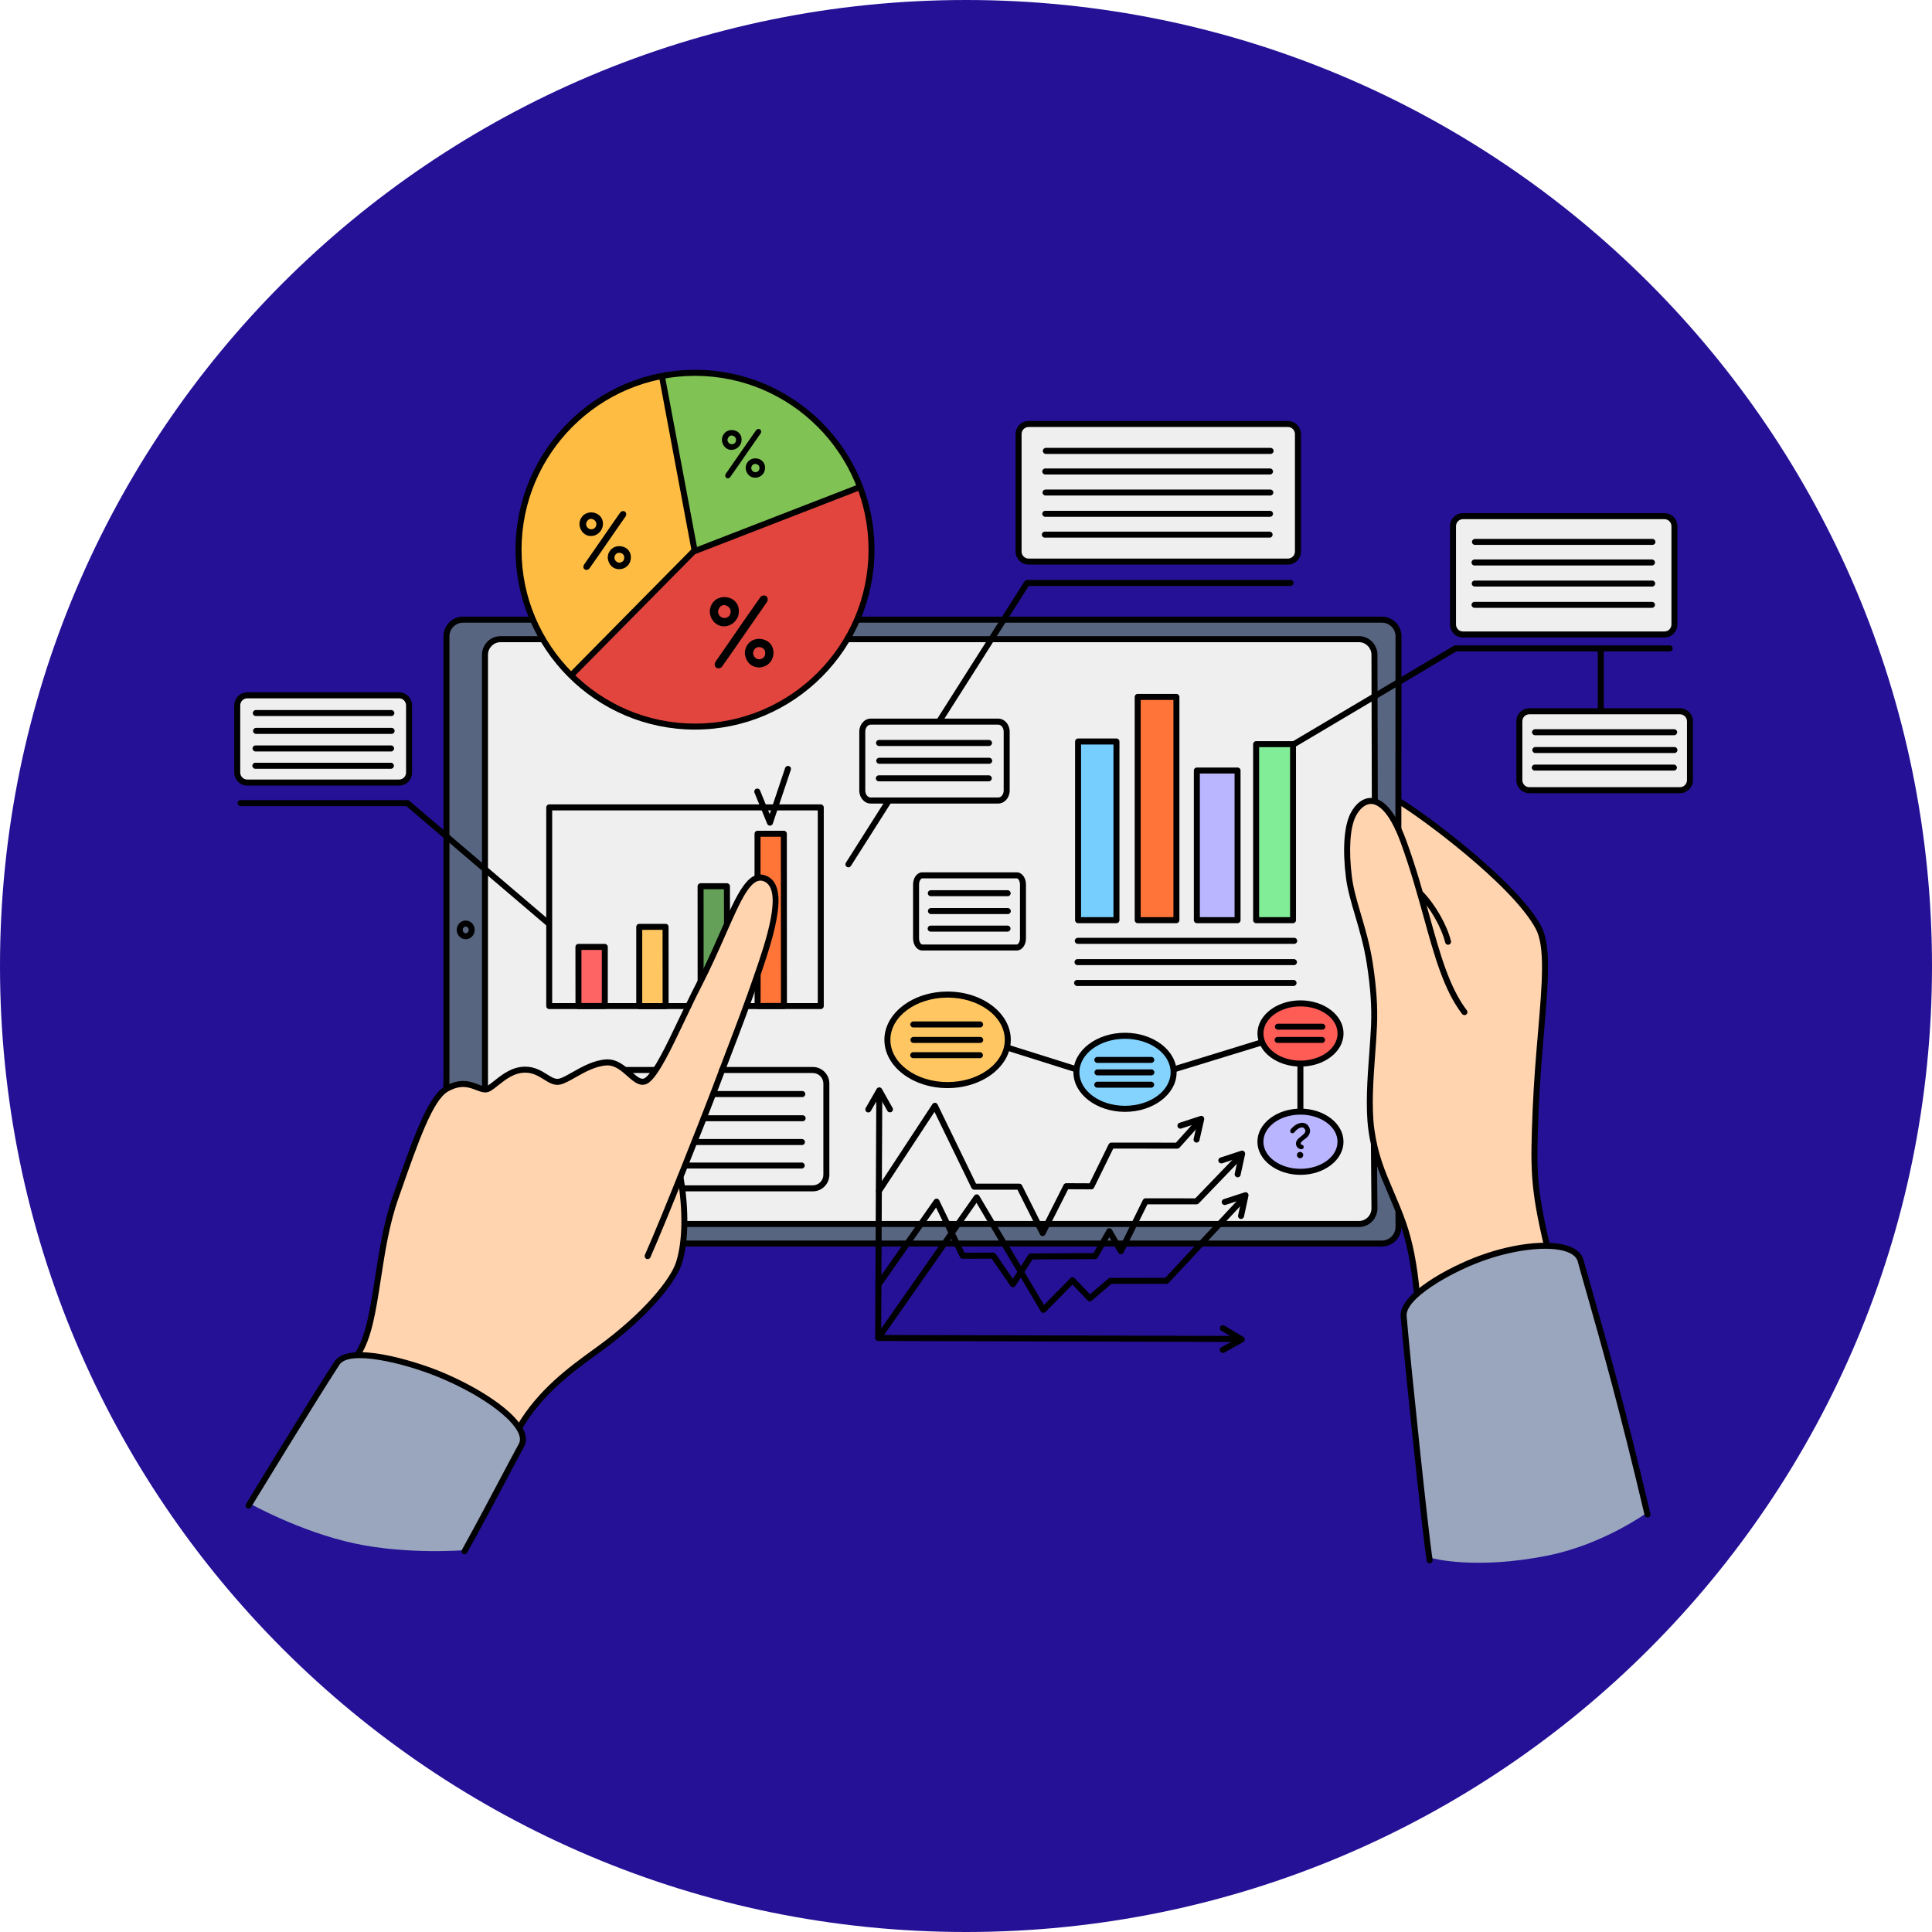 <svg xmlns="http://www.w3.org/2000/svg" xmlns:xlink="http://www.w3.org/1999/xlink" width="200" zoomAndPan="magnify" viewBox="0 0 150 150" height="200" preserveAspectRatio="xMidYMid meet" version="1.0"><defs><clipPath id="242592a86b"><path d="M 75 0 C 33.578 0 0 33.578 0 75 C 0 116.422 33.578 150 75 150 C 116.422 150 150 116.422 150 75 C 150 33.578 116.422 0 75 0 Z M 75 0 " clip-rule="nonzero"/></clipPath><clipPath id="54b25ec788"><path d="M 108 96 L 128 96 L 128 121.953 L 108 121.953 Z M 108 96 " clip-rule="nonzero"/></clipPath><clipPath id="44cb0dba2a"><path d="M 51 28.203 L 67 28.203 L 67 43 L 51 43 Z M 51 28.203 " clip-rule="nonzero"/></clipPath><clipPath id="71d2ac8df5"><path d="M 108.562 96.316 L 128.27 96.316 L 128.27 121.375 L 108.562 121.375 Z M 108.562 96.316 " clip-rule="nonzero"/></clipPath><clipPath id="64f4dcc55c"><path d="M 40 28.203 L 68 28.203 L 68 57 L 40 57 Z M 40 28.203 " clip-rule="nonzero"/></clipPath><clipPath id="145ae56786"><path d="M 117 55 L 131.438 55 L 131.438 62 L 117 62 Z M 117 55 " clip-rule="nonzero"/></clipPath><clipPath id="3494540d19"><path d="M 117 54 L 131.438 54 L 131.438 62 L 117 62 Z M 117 54 " clip-rule="nonzero"/></clipPath><clipPath id="5078227545"><path d="M 18.188 53 L 32 53 L 32 61 L 18.188 61 Z M 18.188 53 " clip-rule="nonzero"/></clipPath><clipPath id="9d8552a429"><path d="M 18.188 62 L 43 62 L 43 72 L 18.188 72 Z M 18.188 62 " clip-rule="nonzero"/></clipPath></defs><g clip-path="url(#242592a86b)"><rect x="-15" width="180" fill="#241196" y="-15" height="180" fill-opacity="1"/></g><path fill="#586580" d="M 35.059 48.383 C 35.367 48.133 35.906 48.176 35.906 48.176 L 107.41 48.113 C 107.41 48.113 107.887 48.168 108.195 48.449 C 108.5 48.73 108.633 49.246 108.633 49.246 L 108.59 95.25 C 108.59 95.25 108.488 95.848 108.242 96.18 C 107.996 96.516 107.602 96.586 107.602 96.586 L 34.668 96.586 L 34.668 49.16 C 34.668 49.16 34.75 48.629 35.059 48.383 " fill-opacity="1" fill-rule="evenodd"/><path fill="#efefef" d="M 37.957 49.992 C 38.211 49.711 38.715 49.605 38.715 49.605 L 105.773 49.605 C 105.773 49.605 106.168 49.664 106.402 49.945 C 106.641 50.227 106.723 50.734 106.723 50.734 L 106.723 94.004 C 106.723 94.004 106.582 94.461 106.281 94.734 C 105.984 95.008 105.531 95.098 105.531 95.098 L 37.699 95.098 L 37.699 50.727 C 37.699 50.727 37.707 50.273 37.957 49.992 " fill-opacity="1" fill-rule="evenodd"/><path fill="#ffd4af" d="M 33.504 85.898 C 33.504 85.898 34.219 84.742 34.914 84.41 C 35.781 84 36.746 84.422 37.645 84.613 C 38.156 84.719 39.715 82.887 40.941 82.984 C 41.547 83.031 42.555 84 43.227 83.965 C 44.246 83.91 45.598 82.66 47.031 82.457 C 48.645 82.23 49.188 84.453 50.121 83.91 C 51.016 83.391 52.789 79.523 54.328 76.379 C 55.613 73.75 56.879 70.527 57.895 68.996 C 58.594 67.941 59.191 68.066 59.504 68.227 C 60.977 68.977 60.062 72.047 58.625 76.383 C 57.398 80.086 55.734 84.176 54.504 87.238 C 53.551 89.605 52.859 91.449 52.859 91.449 C 52.859 91.449 53.617 96.242 52.688 98.191 C 51.828 99.992 50.426 101.43 49.055 102.688 C 47.195 104.395 45.266 105.746 43.617 106.984 C 41.645 108.473 40.285 110.832 40.285 110.832 C 40.285 110.832 38.703 108.668 34.859 107.008 C 31.715 105.648 27.82 105.172 27.82 105.172 C 27.82 105.172 28.527 103.711 28.906 101.852 C 29.328 99.785 29.453 97.188 30.199 94.652 C 31.621 89.832 33.504 85.898 33.504 85.898 " fill-opacity="1" fill-rule="evenodd"/><path fill="#ffd4af" d="M 105.062 63.262 C 105.449 62.477 106.328 61.949 107.051 62.301 C 107.641 62.586 108.547 64.105 108.547 64.105 L 108.629 62.27 C 108.629 62.27 112.281 64.633 115.305 67.223 C 117.668 69.25 119.527 71.426 119.758 72.68 C 120.016 74.062 119.875 75.855 119.832 77.406 C 119.723 81.133 119.211 84.883 119.102 88.418 C 118.965 92.91 120.082 96.652 120.082 96.652 C 120.082 96.652 117.098 96.953 114.59 97.875 C 112.082 98.797 110.047 100.336 110.047 100.336 C 110.047 100.336 109.543 97.004 108.93 95.031 C 108.34 93.121 107.66 92.625 106.762 89.285 C 106.559 88.527 106.406 87.039 106.395 85.816 C 106.375 82.641 106.965 79.238 106.605 76.234 C 106.199 72.805 105.18 70.59 104.777 68.438 C 104.449 66.684 104.527 64.348 105.062 63.262 " fill-opacity="1" fill-rule="evenodd"/><path fill="#9aa6be" d="M 26.07 105.82 C 26.07 105.82 26.648 105.148 27.773 105.156 C 29.512 105.172 32.32 105.977 34.523 106.914 C 36.527 107.762 38.785 109.102 39.852 110.238 C 40.715 111.156 40.582 111.984 40.582 111.984 L 36.156 120.348 C 36.156 120.348 31.691 120.73 27.508 119.828 C 23.32 118.926 19.41 116.742 19.41 116.742 L 26.07 105.82 " fill-opacity="1" fill-rule="evenodd"/><g clip-path="url(#54b25ec788)"><path fill="#9aa6be" d="M 108.977 102.059 C 108.977 102.059 109.059 101.441 109.957 100.648 C 111.137 99.605 113.383 98.27 115.328 97.648 C 117.426 96.98 119.711 96.598 121.168 96.828 C 122.09 96.977 122.68 97.703 122.68 97.703 C 122.68 97.703 124.359 103.5 125.641 108.445 C 126.926 113.387 127.82 117.48 127.82 117.48 C 127.82 117.48 124.465 119.902 120.219 120.762 C 114.488 121.926 111.074 120.953 111.074 120.953 C 111.074 120.953 110.465 116.43 109.941 111.707 C 109.418 106.984 108.977 102.059 108.977 102.059 " fill-opacity="1" fill-rule="evenodd"/></g><g clip-path="url(#44cb0dba2a)"><path fill="#80c254" d="M 51.379 29.152 C 51.379 29.152 56.129 28.23 60.41 30.566 C 65.059 33.102 66.785 37.801 66.785 37.801 L 53.941 42.688 L 51.379 29.152 " fill-opacity="1" fill-rule="evenodd"/></g><path fill="#febc42" d="M 40.695 39.414 C 41.414 37.047 43.02 33.98 45.02 32.277 C 47.945 29.793 51.379 29.168 51.379 29.168 L 53.938 42.703 L 44.328 52.473 C 44.328 52.473 42.379 50.719 41.199 47.59 C 40.32 45.266 39.945 41.898 40.695 39.414 " fill-opacity="1" fill-rule="evenodd"/><path fill="#e2453e" d="M 53.836 42.785 L 66.746 37.785 C 66.746 37.785 68.066 41.379 67.414 45.121 C 66.793 48.668 64.277 52.32 61.547 54.094 C 58.828 55.859 54.613 56.922 51.078 56.094 C 47.316 55.211 44.309 52.375 44.309 52.375 L 53.836 42.785 " fill-opacity="1" fill-rule="evenodd"/><path fill="#ff6464" d="M 44.902 73.527 L 46.926 73.527 L 46.926 78.051 L 44.902 78.051 L 44.902 73.527 " fill-opacity="1" fill-rule="evenodd"/><path fill="#64a058" d="M 54.391 68.82 L 56.441 68.82 L 56.488 71.664 L 55.664 73.52 L 54.441 76.016 L 54.391 68.82 " fill-opacity="1" fill-rule="evenodd"/><path fill="#ff7538" d="M 58.836 64.734 L 60.82 64.734 L 60.82 78.078 L 58.836 78.078 L 58.836 75.582 C 58.836 75.582 60.059 71.938 60.176 70.074 C 60.309 67.867 58.836 68.109 58.836 68.109 L 58.836 64.734 " fill-opacity="1" fill-rule="evenodd"/><path fill="#000000" d="M 110 100.602 C 109.883 100.602 109.781 100.508 109.77 100.391 C 109.57 98.262 109.223 96.469 108.727 95.066 C 108.402 94.152 108.07 93.375 107.75 92.629 C 107.086 91.074 106.512 89.734 106.238 87.703 C 106.004 85.93 106.164 83.73 106.309 81.793 C 106.363 81.016 106.418 80.281 106.449 79.598 C 106.508 78.168 106.402 76.641 106.113 74.797 C 105.902 73.434 105.539 72.203 105.219 71.113 C 104.914 70.086 104.625 69.109 104.504 68.172 C 104.223 65.98 104.348 64.156 104.844 63.168 C 105.254 62.359 105.863 61.918 106.512 61.953 C 107.191 61.992 108.207 62.598 109.176 65.238 C 109.934 67.309 110.492 69.316 110.98 71.086 C 111.809 74.078 112.527 76.66 113.883 78.441 C 113.961 78.543 113.941 78.688 113.84 78.766 C 113.738 78.844 113.594 78.824 113.516 78.723 C 112.102 76.875 111.375 74.25 110.535 71.211 C 110.047 69.449 109.492 67.453 108.742 65.398 C 107.812 62.867 106.93 62.445 106.484 62.418 C 106.043 62.395 105.574 62.754 105.258 63.379 C 104.809 64.273 104.699 66.043 104.965 68.113 C 105.082 69.016 105.363 69.969 105.66 70.98 C 105.988 72.082 106.355 73.332 106.574 74.727 C 106.863 76.602 106.973 78.156 106.91 79.617 C 106.883 80.305 106.828 81.047 106.77 81.828 C 106.629 83.746 106.469 85.914 106.699 87.641 C 106.965 89.605 107.523 90.922 108.176 92.441 C 108.5 93.199 108.836 93.98 109.164 94.91 C 109.672 96.352 110.031 98.18 110.23 100.344 C 110.242 100.473 110.148 100.586 110.02 100.598 C 110.016 100.602 110.008 100.602 110 100.602 " fill-opacity="1" fill-rule="nonzero"/><path fill="#000000" d="M 112.426 73.352 C 112.324 73.352 112.23 73.277 112.203 73.172 C 111.91 71.988 111.035 70.465 110.125 69.551 C 110.035 69.461 110.035 69.312 110.125 69.219 C 110.215 69.129 110.363 69.129 110.453 69.219 C 111.414 70.188 112.34 71.801 112.652 73.059 C 112.684 73.184 112.609 73.312 112.484 73.344 C 112.465 73.348 112.445 73.352 112.426 73.352 " fill-opacity="1" fill-rule="nonzero"/><path fill="#000000" d="M 120.094 96.891 C 119.988 96.891 119.895 96.82 119.867 96.711 C 118.805 92.168 118.809 90.77 118.996 86.137 C 119.09 83.922 119.262 81.871 119.418 80.062 C 119.73 76.387 119.977 73.48 119.234 72.109 C 117.375 68.656 110.117 63.34 108.547 62.434 C 108.434 62.371 108.395 62.227 108.461 62.117 C 108.523 62.004 108.664 61.965 108.777 62.031 C 110.371 62.949 117.738 68.355 119.645 71.887 C 120.449 73.383 120.211 76.199 119.879 80.102 C 119.727 81.906 119.551 83.953 119.461 86.152 C 119.273 90.738 119.27 92.121 120.32 96.605 C 120.352 96.73 120.273 96.855 120.148 96.887 C 120.129 96.891 120.113 96.891 120.094 96.891 " fill-opacity="1" fill-rule="nonzero"/><g clip-path="url(#71d2ac8df5)"><path fill="#000000" d="M 111 121.375 C 110.887 121.375 110.789 121.297 110.77 121.18 C 110.438 119.168 108.992 105.285 108.75 102.207 C 108.609 100.457 112.434 98.383 114.883 97.488 C 117.781 96.426 120.762 96.18 122.125 96.891 C 122.562 97.117 122.836 97.43 122.945 97.824 C 123.172 98.645 123.426 99.547 123.715 100.562 C 124.746 104.184 126.16 109.141 128.137 117.531 C 128.168 117.656 128.09 117.781 127.965 117.812 C 127.84 117.84 127.715 117.766 127.688 117.641 C 125.711 109.262 124.297 104.309 123.27 100.691 C 122.977 99.672 122.723 98.773 122.496 97.945 C 122.426 97.684 122.23 97.469 121.914 97.305 C 120.672 96.66 117.781 96.922 115.039 97.926 C 112.527 98.848 109.105 100.832 109.211 102.168 C 109.449 105.156 110.91 119.168 111.23 121.105 C 111.25 121.23 111.164 121.352 111.039 121.371 C 111.023 121.375 111.012 121.375 111 121.375 " fill-opacity="1" fill-rule="nonzero"/></g><path fill="#000000" d="M 27.762 105.395 C 27.719 105.395 27.676 105.379 27.637 105.355 C 27.527 105.281 27.5 105.137 27.57 105.027 C 28.418 103.758 28.758 101.543 29.117 99.203 C 29.422 97.211 29.77 94.949 30.48 92.922 L 30.605 92.559 C 32.129 88.219 33.227 85.082 34.57 84.328 C 35.762 83.664 36.562 83.973 37.145 84.199 C 37.492 84.336 37.684 84.402 37.84 84.305 C 38.008 84.203 38.195 84.055 38.395 83.898 C 39.004 83.414 39.762 82.816 40.781 82.816 C 41.516 82.816 42.043 83.145 42.469 83.41 C 42.824 83.633 43.102 83.809 43.387 83.75 C 43.652 83.695 44.02 83.484 44.449 83.242 C 45.191 82.82 46.113 82.301 47.086 82.25 C 47.902 82.211 48.52 82.758 49.016 83.199 C 49.586 83.703 49.844 83.887 50.129 83.656 C 50.805 83.105 51.734 81.16 52.715 79.098 C 53.141 78.203 53.582 77.277 54.035 76.395 C 54.781 74.938 55.387 73.562 55.922 72.348 C 57.223 69.395 58.082 67.441 59.469 67.988 C 61.281 68.707 60.234 72.258 59.004 75.828 C 58.273 77.957 57.551 79.848 56.785 81.848 C 56.422 82.793 56.047 83.777 55.645 84.852 C 54.969 86.66 51.734 94.836 50.496 97.617 C 50.445 97.738 50.305 97.789 50.188 97.738 C 50.07 97.684 50.02 97.547 50.07 97.43 C 51.309 94.652 54.535 86.492 55.211 84.688 C 55.613 83.613 55.988 82.625 56.352 81.68 C 57.117 79.684 57.836 77.797 58.566 75.676 C 59.422 73.195 60.852 69.039 59.301 68.422 C 58.328 68.039 57.539 69.828 56.348 72.535 C 55.809 73.758 55.199 75.141 54.445 76.609 C 53.996 77.484 53.559 78.406 53.133 79.301 C 52.086 81.5 51.18 83.402 50.422 84.02 C 49.805 84.52 49.223 84.004 48.711 83.551 C 48.254 83.145 47.734 82.688 47.109 82.719 C 46.246 82.762 45.375 83.254 44.68 83.648 C 44.215 83.91 43.816 84.137 43.48 84.207 C 43.016 84.301 42.633 84.062 42.227 83.809 C 41.809 83.551 41.383 83.281 40.781 83.281 C 39.922 83.281 39.262 83.805 38.68 84.266 C 38.473 84.434 38.27 84.59 38.082 84.703 C 37.719 84.922 37.359 84.781 36.98 84.637 C 36.426 84.422 35.797 84.176 34.797 84.734 C 33.605 85.402 32.477 88.629 31.047 92.715 L 30.918 93.078 C 30.223 95.066 29.895 97.203 29.574 99.273 C 29.191 101.773 28.863 103.93 27.957 105.289 C 27.91 105.355 27.84 105.395 27.762 105.395 " fill-opacity="1" fill-rule="nonzero"/><path fill="#000000" d="M 40.324 111.07 C 40.285 111.07 40.242 111.059 40.207 111.035 C 40.094 110.973 40.059 110.828 40.121 110.719 C 41.754 107.902 44.234 106.105 46.047 104.793 L 46.414 104.527 C 49.992 101.918 52.074 99.309 52.492 97.984 C 53 96.383 53.039 93.996 52.602 91.438 C 52.582 91.312 52.668 91.191 52.793 91.168 C 52.922 91.148 53.039 91.23 53.062 91.359 C 53.508 93.988 53.461 96.453 52.934 98.125 C 52.496 99.52 50.352 102.234 46.684 104.906 L 46.316 105.172 C 44.539 106.461 42.105 108.223 40.523 110.953 C 40.48 111.027 40.402 111.07 40.324 111.07 " fill-opacity="1" fill-rule="nonzero"/><path fill="#000000" d="M 36.062 120.676 C 36.027 120.676 35.988 120.664 35.949 120.645 C 35.84 120.582 35.801 120.441 35.863 120.328 C 37.059 118.168 38.098 116.199 38.934 114.617 C 39.461 113.625 39.914 112.77 40.281 112.098 C 40.391 111.895 40.398 111.664 40.301 111.387 C 39.84 110.086 37.18 108.195 33.969 106.891 C 31.348 105.824 27.113 104.793 26.352 105.961 C 24.371 109.008 19.543 116.934 19.492 117.016 C 19.426 117.125 19.281 117.16 19.176 117.094 C 19.066 117.023 19.031 116.883 19.098 116.773 C 19.145 116.691 23.977 108.758 25.965 105.707 C 27.051 104.035 32.234 105.684 34.141 106.461 C 36.902 107.582 40.145 109.555 40.738 111.23 C 40.879 111.637 40.863 112.004 40.688 112.32 C 40.32 112.992 39.867 113.848 39.348 114.836 C 38.508 116.422 37.465 118.391 36.266 120.555 C 36.223 120.633 36.145 120.676 36.062 120.676 " fill-opacity="1" fill-rule="nonzero"/><path fill="#000000" d="M 107.289 96.781 L 53.117 96.781 C 52.988 96.781 52.883 96.676 52.883 96.547 C 52.883 96.418 52.98 96.316 53.109 96.316 L 107.289 96.316 C 107.871 96.316 108.348 95.84 108.348 95.254 L 108.344 94.07 C 108.344 93.941 108.449 93.836 108.578 93.836 C 108.707 93.836 108.809 93.941 108.809 94.07 L 108.812 95.254 C 108.812 96.094 108.129 96.781 107.289 96.781 " fill-opacity="1" fill-rule="nonzero"/><path fill="#000000" d="M 34.66 84.66 C 34.531 84.66 34.426 84.555 34.426 84.426 L 34.434 82.195 L 34.434 49.406 C 34.434 48.562 35.113 47.875 35.953 47.875 L 41.281 47.875 C 41.41 47.875 41.512 47.98 41.512 48.109 C 41.512 48.238 41.41 48.344 41.281 48.344 L 35.953 48.344 C 35.371 48.344 34.895 48.82 34.895 49.406 L 34.895 82.195 L 34.891 84.426 C 34.891 84.555 34.789 84.66 34.66 84.66 " fill-opacity="1" fill-rule="nonzero"/><path fill="#000000" d="M 108.566 64.57 C 108.438 64.57 108.336 64.465 108.336 64.336 L 108.348 49.406 C 108.348 48.82 107.871 48.344 107.289 48.344 L 66.625 48.344 C 66.5 48.344 66.395 48.238 66.395 48.109 C 66.395 47.98 66.5 47.875 66.625 47.875 L 107.289 47.875 C 108.129 47.875 108.812 48.562 108.812 49.406 L 108.801 64.336 C 108.801 64.465 108.695 64.57 108.566 64.57 " fill-opacity="1" fill-rule="nonzero"/><path fill="#000000" d="M 105.508 95.266 L 53.246 95.266 C 53.117 95.266 53.012 95.16 53.012 95.031 C 53.012 94.902 53.109 94.797 53.238 94.797 L 105.508 94.797 C 106.043 94.797 106.48 94.359 106.48 93.816 L 106.438 88.93 C 106.438 88.801 106.543 88.695 106.672 88.695 C 106.801 88.695 106.902 88.797 106.902 88.926 L 106.945 93.812 C 106.945 94.617 106.301 95.266 105.508 95.266 " fill-opacity="1" fill-rule="nonzero"/><path fill="#000000" d="M 37.652 84.539 C 37.527 84.539 37.422 84.434 37.422 84.305 L 37.422 50.84 C 37.422 50.043 38.066 49.391 38.859 49.391 L 42.109 49.391 C 42.238 49.391 42.344 49.496 42.344 49.625 C 42.344 49.754 42.242 49.859 42.113 49.859 L 38.859 49.859 C 38.324 49.859 37.887 50.301 37.887 50.84 L 37.887 84.305 C 37.887 84.434 37.781 84.539 37.652 84.539 " fill-opacity="1" fill-rule="nonzero"/><path fill="#000000" d="M 106.738 62.355 C 106.609 62.355 106.508 62.25 106.508 62.121 L 106.48 50.84 C 106.48 50.301 106.043 49.859 105.508 49.859 L 65.836 49.859 C 65.707 49.859 65.605 49.754 65.605 49.625 C 65.605 49.496 65.707 49.391 65.836 49.391 L 105.508 49.391 C 106.301 49.391 106.945 50.043 106.945 50.84 L 106.973 62.121 C 106.973 62.25 106.867 62.355 106.738 62.355 " fill-opacity="1" fill-rule="nonzero"/><path fill="#000000" d="M 36.156 71.938 C 36.027 71.938 35.926 72.055 35.926 72.195 C 35.926 72.34 36.027 72.457 36.156 72.457 C 36.285 72.457 36.391 72.34 36.391 72.195 C 36.391 72.055 36.285 71.938 36.156 71.938 Z M 36.156 72.922 C 35.773 72.922 35.461 72.598 35.461 72.195 C 35.461 71.797 35.773 71.469 36.156 71.469 C 36.543 71.469 36.855 71.797 36.855 72.195 C 36.855 72.598 36.543 72.922 36.156 72.922 " fill-opacity="1" fill-rule="nonzero"/><g clip-path="url(#64f4dcc55c)"><path fill="#000000" d="M 53.961 29.18 C 46.535 29.18 40.492 35.234 40.492 42.68 C 40.492 50.121 46.535 56.18 53.961 56.18 C 61.391 56.18 67.434 50.121 67.434 42.68 C 67.434 35.234 61.391 29.18 53.961 29.18 Z M 53.961 56.645 C 46.281 56.645 40.027 50.379 40.027 42.68 C 40.027 34.977 46.281 28.711 53.961 28.711 C 61.645 28.711 67.895 34.977 67.895 42.68 C 67.895 50.379 61.645 56.645 53.961 56.645 " fill-opacity="1" fill-rule="nonzero"/></g><path fill="#000000" d="M 44.434 52.578 C 44.375 52.578 44.316 52.555 44.27 52.508 C 44.18 52.418 44.18 52.27 44.27 52.18 L 53.676 42.656 L 51.176 29.316 C 51.152 29.191 51.234 29.07 51.359 29.043 C 51.484 29.02 51.605 29.105 51.629 29.23 L 54.156 42.691 C 54.168 42.766 54.145 42.844 54.09 42.898 L 44.598 52.508 C 44.555 52.555 44.496 52.578 44.434 52.578 " fill-opacity="1" fill-rule="nonzero"/><path fill="#000000" d="M 53.91 43.031 C 53.816 43.031 53.73 42.977 53.691 42.883 C 53.648 42.762 53.707 42.629 53.828 42.582 L 66.59 37.633 C 66.707 37.586 66.844 37.645 66.891 37.766 C 66.938 37.887 66.875 38.02 66.758 38.066 L 53.992 43.016 C 53.965 43.027 53.938 43.031 53.91 43.031 " fill-opacity="1" fill-rule="nonzero"/><path fill="#000000" d="M 47.699 43.266 C 47.707 43.402 47.75 43.508 47.832 43.578 C 47.91 43.648 47.996 43.684 48.094 43.684 C 48.184 43.684 48.266 43.648 48.348 43.582 C 48.426 43.52 48.465 43.418 48.465 43.285 C 48.465 43.172 48.426 43.082 48.348 43.016 C 48.266 42.949 48.176 42.918 48.074 42.918 C 48.004 42.918 47.945 42.934 47.898 42.961 C 47.848 42.988 47.809 43.02 47.785 43.059 C 47.754 43.102 47.734 43.145 47.723 43.195 C 47.707 43.246 47.695 43.297 47.691 43.348 Z M 47.184 43.285 C 47.191 43.133 47.223 43.004 47.277 42.895 C 47.332 42.785 47.402 42.691 47.484 42.621 C 47.57 42.547 47.66 42.492 47.766 42.453 C 47.867 42.418 47.973 42.402 48.082 42.402 C 48.191 42.402 48.301 42.422 48.406 42.457 C 48.516 42.496 48.613 42.551 48.695 42.621 C 48.781 42.691 48.848 42.785 48.902 42.895 C 48.953 43.004 48.98 43.125 48.98 43.266 C 48.98 43.41 48.953 43.539 48.906 43.652 C 48.855 43.77 48.785 43.867 48.699 43.945 C 48.613 44.027 48.516 44.09 48.406 44.129 C 48.301 44.172 48.188 44.191 48.07 44.191 C 47.969 44.191 47.867 44.176 47.77 44.141 C 47.668 44.105 47.578 44.051 47.496 43.977 C 47.414 43.902 47.344 43.809 47.289 43.691 C 47.23 43.574 47.195 43.441 47.184 43.285 Z M 45.504 40.664 C 45.512 40.812 45.555 40.922 45.641 40.992 C 45.723 41.059 45.812 41.094 45.91 41.094 C 46.004 41.094 46.094 41.059 46.176 40.992 C 46.258 40.922 46.301 40.82 46.301 40.684 C 46.301 40.574 46.254 40.48 46.172 40.402 C 46.086 40.324 45.988 40.285 45.879 40.285 C 45.816 40.285 45.762 40.301 45.715 40.332 C 45.668 40.359 45.629 40.398 45.598 40.441 C 45.566 40.484 45.543 40.535 45.527 40.59 C 45.512 40.645 45.5 40.699 45.496 40.746 Z M 44.988 40.684 C 44.996 40.531 45.027 40.402 45.082 40.285 C 45.141 40.172 45.211 40.078 45.293 40.004 C 45.379 39.926 45.473 39.871 45.578 39.836 C 45.688 39.801 45.793 39.781 45.902 39.781 C 46.016 39.781 46.129 39.801 46.234 39.84 C 46.344 39.879 46.441 39.934 46.527 40.008 C 46.613 40.086 46.684 40.176 46.734 40.285 C 46.789 40.395 46.812 40.523 46.812 40.664 C 46.812 40.809 46.785 40.938 46.73 41.055 C 46.68 41.168 46.605 41.27 46.52 41.355 C 46.43 41.438 46.332 41.504 46.219 41.551 C 46.105 41.598 45.988 41.617 45.867 41.617 C 45.762 41.617 45.656 41.598 45.559 41.555 C 45.457 41.512 45.367 41.453 45.285 41.375 C 45.203 41.297 45.137 41.199 45.082 41.086 C 45.027 40.969 44.996 40.836 44.988 40.684 Z M 48.176 39.762 C 48.242 39.707 48.312 39.68 48.383 39.68 C 48.449 39.68 48.508 39.703 48.555 39.75 C 48.598 39.797 48.621 39.855 48.621 39.926 C 48.621 39.965 48.609 40.012 48.59 40.066 C 48.34 40.426 48.098 40.77 47.867 41.102 C 47.637 41.434 47.41 41.766 47.18 42.094 C 46.953 42.426 46.723 42.758 46.492 43.094 C 46.258 43.426 46.016 43.773 45.766 44.129 C 45.73 44.176 45.691 44.207 45.648 44.223 C 45.605 44.242 45.566 44.25 45.531 44.25 C 45.469 44.25 45.414 44.227 45.367 44.184 C 45.316 44.141 45.293 44.082 45.293 44.012 C 45.293 43.949 45.312 43.891 45.352 43.828 C 45.602 43.469 45.844 43.125 46.074 42.789 C 46.305 42.453 46.531 42.125 46.762 41.797 C 46.988 41.469 47.219 41.137 47.449 40.801 C 47.684 40.465 47.926 40.121 48.176 39.762 " fill-opacity="1" fill-rule="evenodd"/><path fill="#000000" d="M 58.324 36.312 C 58.332 36.43 58.367 36.516 58.434 36.574 C 58.5 36.633 58.574 36.66 58.652 36.66 C 58.727 36.66 58.797 36.633 58.867 36.578 C 58.934 36.523 58.965 36.441 58.965 36.328 C 58.965 36.23 58.934 36.156 58.867 36.102 C 58.797 36.047 58.723 36.02 58.637 36.02 C 58.578 36.02 58.527 36.031 58.488 36.055 C 58.449 36.078 58.418 36.105 58.395 36.141 C 58.371 36.172 58.352 36.211 58.34 36.254 C 58.328 36.297 58.32 36.34 58.316 36.379 Z M 57.891 36.328 C 57.898 36.199 57.926 36.09 57.969 36 C 58.016 35.906 58.074 35.832 58.145 35.77 C 58.215 35.707 58.293 35.66 58.379 35.633 C 58.465 35.602 58.551 35.586 58.645 35.586 C 58.734 35.586 58.828 35.602 58.918 35.633 C 59.008 35.664 59.09 35.711 59.16 35.773 C 59.23 35.832 59.289 35.906 59.332 36 C 59.375 36.09 59.398 36.195 59.398 36.312 C 59.398 36.43 59.375 36.539 59.332 36.637 C 59.293 36.734 59.234 36.816 59.16 36.883 C 59.09 36.949 59.008 37 58.918 37.035 C 58.828 37.07 58.73 37.09 58.633 37.09 C 58.547 37.09 58.465 37.074 58.379 37.043 C 58.297 37.016 58.219 36.969 58.152 36.906 C 58.082 36.844 58.023 36.766 57.977 36.668 C 57.93 36.57 57.902 36.457 57.891 36.328 Z M 56.477 34.129 C 56.484 34.254 56.523 34.344 56.594 34.402 C 56.664 34.461 56.742 34.492 56.82 34.492 C 56.902 34.492 56.977 34.461 57.047 34.402 C 57.113 34.344 57.148 34.258 57.148 34.145 C 57.148 34.055 57.113 33.977 57.039 33.91 C 56.969 33.848 56.887 33.812 56.797 33.812 C 56.742 33.812 56.695 33.824 56.656 33.852 C 56.621 33.875 56.586 33.906 56.562 33.941 C 56.535 33.98 56.516 34.02 56.5 34.066 C 56.484 34.113 56.477 34.156 56.473 34.199 Z M 56.047 34.145 C 56.055 34.02 56.082 33.906 56.129 33.812 C 56.176 33.719 56.234 33.637 56.305 33.574 C 56.375 33.512 56.457 33.465 56.543 33.434 C 56.633 33.402 56.723 33.391 56.816 33.391 C 56.91 33.391 57.004 33.406 57.094 33.438 C 57.188 33.469 57.27 33.516 57.34 33.578 C 57.41 33.645 57.469 33.723 57.512 33.812 C 57.559 33.906 57.578 34.012 57.578 34.129 C 57.578 34.25 57.559 34.359 57.512 34.457 C 57.465 34.555 57.406 34.637 57.332 34.707 C 57.258 34.777 57.176 34.832 57.078 34.871 C 56.984 34.91 56.887 34.93 56.785 34.93 C 56.695 34.93 56.609 34.91 56.527 34.879 C 56.441 34.84 56.367 34.789 56.297 34.727 C 56.23 34.66 56.172 34.578 56.125 34.484 C 56.082 34.387 56.055 34.273 56.047 34.145 Z M 58.723 33.375 C 58.777 33.328 58.836 33.305 58.898 33.305 C 58.953 33.305 59 33.324 59.039 33.363 C 59.078 33.402 59.098 33.449 59.098 33.512 C 59.098 33.543 59.086 33.582 59.07 33.629 C 58.859 33.926 58.656 34.219 58.465 34.496 C 58.273 34.773 58.078 35.051 57.887 35.328 C 57.695 35.605 57.504 35.883 57.309 36.164 C 57.113 36.445 56.91 36.738 56.699 37.035 C 56.672 37.074 56.641 37.102 56.602 37.117 C 56.566 37.129 56.535 37.137 56.504 37.137 C 56.453 37.137 56.406 37.117 56.367 37.082 C 56.324 37.043 56.305 36.996 56.305 36.938 C 56.305 36.887 56.32 36.836 56.352 36.781 C 56.562 36.48 56.766 36.191 56.957 35.91 C 57.152 35.633 57.344 35.355 57.535 35.078 C 57.727 34.805 57.918 34.523 58.113 34.246 C 58.309 33.965 58.512 33.676 58.723 33.375 " fill-opacity="1" fill-rule="evenodd"/><path fill="#000000" d="M 58.465 50.672 C 58.477 50.844 58.531 50.973 58.629 51.059 C 58.727 51.145 58.836 51.188 58.953 51.188 C 59.062 51.188 59.168 51.145 59.266 51.062 C 59.363 50.984 59.414 50.859 59.414 50.695 C 59.414 50.555 59.363 50.441 59.266 50.359 C 59.168 50.281 59.055 50.238 58.934 50.238 C 58.844 50.238 58.77 50.258 58.711 50.289 C 58.652 50.324 58.605 50.367 58.57 50.418 C 58.535 50.465 58.512 50.52 58.492 50.586 C 58.473 50.648 58.461 50.707 58.457 50.773 Z M 57.828 50.695 C 57.84 50.508 57.875 50.344 57.945 50.211 C 58.012 50.074 58.098 49.961 58.199 49.871 C 58.305 49.777 58.418 49.711 58.547 49.664 C 58.672 49.621 58.805 49.598 58.938 49.598 C 59.074 49.598 59.207 49.625 59.344 49.668 C 59.477 49.719 59.598 49.785 59.699 49.871 C 59.805 49.961 59.891 50.074 59.953 50.211 C 60.02 50.344 60.051 50.496 60.051 50.672 C 60.051 50.848 60.02 51.008 59.957 51.152 C 59.895 51.293 59.812 51.414 59.703 51.512 C 59.598 51.613 59.477 51.688 59.344 51.738 C 59.207 51.793 59.07 51.82 58.926 51.82 C 58.801 51.82 58.676 51.797 58.551 51.75 C 58.426 51.707 58.312 51.641 58.211 51.551 C 58.113 51.457 58.027 51.34 57.957 51.199 C 57.887 51.055 57.844 50.887 57.828 50.695 Z M 55.742 47.449 C 55.754 47.633 55.812 47.766 55.914 47.855 C 56.02 47.938 56.129 47.984 56.25 47.984 C 56.367 47.984 56.477 47.938 56.578 47.855 C 56.68 47.766 56.73 47.641 56.73 47.477 C 56.73 47.34 56.68 47.223 56.57 47.129 C 56.465 47.031 56.344 46.98 56.211 46.98 C 56.133 46.98 56.066 47 56.008 47.039 C 55.949 47.074 55.902 47.121 55.863 47.172 C 55.824 47.23 55.797 47.289 55.773 47.359 C 55.754 47.426 55.742 47.488 55.734 47.555 Z M 55.105 47.477 C 55.117 47.289 55.156 47.121 55.227 46.98 C 55.297 46.84 55.383 46.723 55.488 46.633 C 55.59 46.535 55.707 46.469 55.84 46.426 C 55.973 46.379 56.105 46.355 56.242 46.355 C 56.383 46.355 56.52 46.383 56.652 46.426 C 56.789 46.473 56.91 46.543 57.016 46.637 C 57.121 46.73 57.207 46.848 57.273 46.98 C 57.336 47.117 57.367 47.273 57.367 47.449 C 57.367 47.629 57.336 47.789 57.27 47.934 C 57.199 48.074 57.113 48.199 57.004 48.301 C 56.895 48.406 56.77 48.488 56.629 48.547 C 56.488 48.602 56.344 48.629 56.195 48.629 C 56.066 48.629 55.938 48.605 55.812 48.551 C 55.691 48.5 55.578 48.426 55.477 48.332 C 55.375 48.234 55.293 48.113 55.223 47.969 C 55.156 47.828 55.117 47.664 55.105 47.477 Z M 59.055 46.336 C 59.137 46.266 59.223 46.23 59.312 46.23 C 59.395 46.23 59.465 46.262 59.523 46.316 C 59.578 46.375 59.609 46.449 59.609 46.535 C 59.609 46.582 59.594 46.641 59.566 46.711 C 59.258 47.152 58.961 47.578 58.676 47.992 C 58.391 48.402 58.105 48.812 57.824 49.219 C 57.543 49.629 57.258 50.039 56.969 50.457 C 56.68 50.871 56.383 51.297 56.07 51.738 C 56.027 51.797 55.98 51.836 55.926 51.859 C 55.871 51.879 55.824 51.887 55.781 51.887 C 55.707 51.887 55.637 51.863 55.578 51.809 C 55.52 51.75 55.488 51.68 55.488 51.59 C 55.488 51.52 55.512 51.441 55.559 51.367 C 55.867 50.922 56.168 50.496 56.453 50.082 C 56.738 49.664 57.02 49.254 57.301 48.848 C 57.586 48.441 57.871 48.035 58.156 47.617 C 58.445 47.207 58.746 46.777 59.055 46.336 " fill-opacity="1" fill-rule="evenodd"/><path fill="#efefef" d="M 79.859 32.922 L 99.996 32.922 C 100.426 32.922 100.77 33.27 100.77 33.699 L 100.77 42.824 C 100.77 43.254 100.426 43.602 99.996 43.602 L 79.859 43.602 C 79.434 43.602 79.086 43.254 79.086 42.824 L 79.086 33.699 C 79.086 33.27 79.434 32.922 79.859 32.922 " fill-opacity="1" fill-rule="evenodd"/><path fill="#000000" d="M 79.859 33.152 C 79.559 33.152 79.316 33.398 79.316 33.699 L 79.316 42.824 C 79.316 43.125 79.559 43.367 79.859 43.367 L 99.996 43.367 C 100.293 43.367 100.539 43.125 100.539 42.824 L 100.539 33.699 C 100.539 33.398 100.293 33.152 99.996 33.152 Z M 99.996 43.832 L 79.859 43.832 C 79.305 43.832 78.852 43.379 78.852 42.824 L 78.852 33.699 C 78.852 33.141 79.305 32.688 79.859 32.688 L 99.996 32.688 C 100.551 32.688 101.004 33.141 101.004 33.699 L 101.004 42.824 C 101.004 43.379 100.551 43.832 99.996 43.832 " fill-opacity="1" fill-rule="nonzero"/><path fill="#efefef" d="M 113.586 40.074 L 129.227 40.074 C 129.656 40.074 130.004 40.422 130.004 40.852 L 130.004 48.484 C 130.004 48.914 129.656 49.262 129.227 49.262 L 113.586 49.262 C 113.156 49.262 112.812 48.914 112.812 48.484 L 112.812 40.852 C 112.812 40.422 113.156 40.074 113.586 40.074 " fill-opacity="1" fill-rule="evenodd"/><path fill="#000000" d="M 113.586 40.309 C 113.285 40.309 113.043 40.551 113.043 40.852 L 113.043 48.484 C 113.043 48.785 113.285 49.027 113.586 49.027 L 129.227 49.027 C 129.527 49.027 129.77 48.785 129.77 48.484 L 129.77 40.852 C 129.77 40.551 129.527 40.309 129.227 40.309 Z M 129.227 49.496 L 113.586 49.496 C 113.027 49.496 112.578 49.043 112.578 48.484 L 112.578 40.852 C 112.578 40.293 113.027 39.84 113.586 39.84 L 129.227 39.84 C 129.781 39.84 130.234 40.293 130.234 40.852 L 130.234 48.484 C 130.234 49.043 129.781 49.496 129.227 49.496 " fill-opacity="1" fill-rule="nonzero"/><g clip-path="url(#145ae56786)"><path fill="#efefef" d="M 118.734 55.223 L 130.434 55.223 C 130.859 55.223 131.207 55.57 131.207 56 L 131.207 60.57 C 131.207 61 130.859 61.348 130.434 61.348 L 118.734 61.348 C 118.309 61.348 117.961 61 117.961 60.57 L 117.961 56 C 117.961 55.57 118.309 55.223 118.734 55.223 " fill-opacity="1" fill-rule="evenodd"/></g><g clip-path="url(#3494540d19)"><path fill="#000000" d="M 118.734 55.457 C 118.438 55.457 118.195 55.699 118.195 56 L 118.195 60.57 C 118.195 60.871 118.438 61.117 118.734 61.117 L 130.434 61.117 C 130.73 61.117 130.977 60.871 130.977 60.57 L 130.977 56 C 130.977 55.699 130.73 55.457 130.434 55.457 Z M 130.434 61.582 L 118.734 61.582 C 118.184 61.582 117.73 61.129 117.73 60.57 L 117.73 56 C 117.73 55.445 118.184 54.988 118.734 54.988 L 130.434 54.988 C 130.988 54.988 131.438 55.445 131.438 56 L 131.438 60.57 C 131.438 61.129 130.988 61.582 130.434 61.582 " fill-opacity="1" fill-rule="nonzero"/></g><g clip-path="url(#5078227545)"><path fill="#efefef" d="M 19.195 53.984 L 30.988 53.984 C 31.414 53.984 31.762 54.332 31.762 54.766 L 31.762 59.98 C 31.762 60.41 31.414 60.758 30.988 60.758 L 19.195 60.758 C 18.77 60.758 18.422 60.41 18.422 59.98 L 18.422 54.766 C 18.422 54.332 18.77 53.984 19.195 53.984 " fill-opacity="1" fill-rule="evenodd"/><path fill="#000000" d="M 19.195 54.219 C 18.898 54.219 18.652 54.465 18.652 54.766 L 18.652 59.98 C 18.652 60.281 18.898 60.523 19.195 60.523 L 30.988 60.523 C 31.285 60.523 31.527 60.281 31.527 59.98 L 31.527 54.766 C 31.527 54.465 31.285 54.219 30.988 54.219 Z M 30.988 60.992 L 19.195 60.992 C 18.641 60.992 18.188 60.539 18.188 59.98 L 18.188 54.766 C 18.188 54.207 18.641 53.754 19.195 53.754 L 30.988 53.754 C 31.543 53.754 31.992 54.207 31.992 54.766 L 31.992 59.98 C 31.992 60.539 31.543 60.992 30.988 60.992 " fill-opacity="1" fill-rule="nonzero"/></g><g clip-path="url(#9d8552a429)"><path fill="#000000" d="M 42.551 71.895 C 42.496 71.895 42.445 71.879 42.402 71.84 L 31.547 62.586 L 18.68 62.586 C 18.551 62.586 18.445 62.48 18.445 62.352 C 18.445 62.223 18.551 62.121 18.68 62.121 L 31.633 62.121 C 31.688 62.121 31.742 62.137 31.785 62.176 L 42.699 71.484 C 42.801 71.57 42.812 71.715 42.727 71.812 C 42.684 71.867 42.617 71.895 42.551 71.895 " fill-opacity="1" fill-rule="nonzero"/></g><path fill="#000000" d="M 72.93 56.203 C 72.891 56.203 72.848 56.191 72.812 56.168 C 72.707 56.102 72.668 55.965 72.734 55.859 L 79.543 45.137 C 79.586 45.07 79.66 45.027 79.738 45.027 L 100.195 45.027 C 100.32 45.027 100.426 45.133 100.426 45.262 C 100.426 45.391 100.32 45.496 100.195 45.496 L 79.867 45.496 L 73.141 56.086 C 73.094 56.16 73.012 56.203 72.93 56.203 " fill-opacity="1" fill-rule="nonzero"/><path fill="#000000" d="M 65.871 67.34 C 65.824 67.34 65.785 67.328 65.746 67.301 C 65.637 67.234 65.605 67.09 65.676 66.98 L 68.762 62.113 C 68.832 62.008 68.977 61.973 69.082 62.043 C 69.191 62.109 69.223 62.25 69.156 62.359 L 69.117 62.426 L 66.066 67.23 C 66.02 67.301 65.945 67.34 65.871 67.34 " fill-opacity="1" fill-rule="nonzero"/><path fill="#000000" d="M 67.602 56.262 C 67.367 56.262 67.18 56.504 67.18 56.805 L 67.18 61.375 C 67.18 61.676 67.367 61.918 67.602 61.918 L 77.5 61.918 C 77.734 61.918 77.926 61.676 77.926 61.375 L 77.926 56.805 C 77.926 56.504 77.734 56.262 77.5 56.262 Z M 77.5 62.387 L 67.602 62.387 C 67.113 62.387 66.715 61.934 66.715 61.375 L 66.715 56.805 C 66.715 56.246 67.113 55.793 67.602 55.793 L 77.5 55.793 C 77.992 55.793 78.391 56.246 78.391 56.805 L 78.391 61.375 C 78.391 61.934 77.992 62.387 77.5 62.387 " fill-opacity="1" fill-rule="nonzero"/><path fill="#000000" d="M 100.477 58.004 C 100.398 58.004 100.32 57.961 100.277 57.887 C 100.211 57.777 100.25 57.633 100.359 57.566 L 112.875 50.141 C 112.91 50.121 112.949 50.109 112.992 50.109 L 129.637 50.109 C 129.766 50.109 129.867 50.215 129.867 50.344 C 129.867 50.473 129.766 50.578 129.637 50.578 L 113.055 50.578 L 100.594 57.969 C 100.559 57.992 100.52 58.004 100.477 58.004 " fill-opacity="1" fill-rule="nonzero"/><path fill="#000000" d="M 124.281 55.379 C 124.152 55.379 124.051 55.277 124.051 55.148 L 124.051 50.445 C 124.051 50.316 124.152 50.211 124.281 50.211 C 124.41 50.211 124.516 50.316 124.516 50.445 L 124.516 55.148 C 124.516 55.277 124.41 55.379 124.281 55.379 " fill-opacity="1" fill-rule="nonzero"/><path fill="#000000" d="M 128.258 43.906 L 114.48 43.906 C 114.355 43.906 114.25 43.801 114.25 43.672 C 114.25 43.543 114.355 43.438 114.48 43.438 L 128.258 43.438 C 128.387 43.438 128.492 43.543 128.492 43.672 C 128.492 43.801 128.387 43.906 128.258 43.906 " fill-opacity="1" fill-rule="nonzero"/><path fill="#000000" d="M 128.293 42.305 L 114.516 42.305 C 114.387 42.305 114.285 42.203 114.285 42.074 C 114.285 41.945 114.387 41.84 114.516 41.84 L 128.293 41.84 C 128.422 41.84 128.527 41.945 128.527 42.074 C 128.527 42.203 128.422 42.305 128.293 42.305 " fill-opacity="1" fill-rule="nonzero"/><path fill="#000000" d="M 128.258 47.191 L 114.48 47.191 C 114.355 47.191 114.25 47.086 114.25 46.957 C 114.25 46.828 114.355 46.727 114.48 46.727 L 128.258 46.727 C 128.387 46.727 128.492 46.828 128.492 46.957 C 128.492 47.086 128.387 47.191 128.258 47.191 " fill-opacity="1" fill-rule="nonzero"/><path fill="#000000" d="M 128.277 45.539 L 114.5 45.539 C 114.371 45.539 114.266 45.434 114.266 45.305 C 114.266 45.176 114.371 45.074 114.5 45.074 L 128.277 45.074 C 128.406 45.074 128.508 45.176 128.508 45.305 C 128.508 45.434 128.406 45.539 128.277 45.539 " fill-opacity="1" fill-rule="nonzero"/><path fill="#000000" d="M 130.004 58.465 L 119.199 58.465 C 119.07 58.465 118.969 58.363 118.969 58.234 C 118.969 58.105 119.07 58 119.199 58 L 130.004 58 C 130.133 58 130.234 58.105 130.234 58.234 C 130.234 58.363 130.133 58.465 130.004 58.465 " fill-opacity="1" fill-rule="nonzero"/><path fill="#000000" d="M 129.984 57.082 L 119.18 57.082 C 119.051 57.082 118.945 56.977 118.945 56.848 C 118.945 56.723 119.051 56.617 119.18 56.617 L 129.984 56.617 C 130.113 56.617 130.215 56.723 130.215 56.848 C 130.215 56.977 130.113 57.082 129.984 57.082 " fill-opacity="1" fill-rule="nonzero"/><path fill="#000000" d="M 129.961 59.828 L 119.156 59.828 C 119.031 59.828 118.926 59.727 118.926 59.598 C 118.926 59.469 119.031 59.363 119.156 59.363 L 129.961 59.363 C 130.09 59.363 130.195 59.469 130.195 59.598 C 130.195 59.727 130.09 59.828 129.961 59.828 " fill-opacity="1" fill-rule="nonzero"/><path fill="#000000" d="M 98.605 36.84 L 81.152 36.84 C 81.023 36.84 80.922 36.734 80.922 36.605 C 80.922 36.477 81.023 36.371 81.152 36.371 L 98.605 36.371 C 98.734 36.371 98.836 36.477 98.836 36.605 C 98.836 36.734 98.734 36.84 98.605 36.84 " fill-opacity="1" fill-rule="nonzero"/><path fill="#000000" d="M 98.648 35.242 L 81.195 35.242 C 81.066 35.242 80.965 35.137 80.965 35.008 C 80.965 34.879 81.066 34.773 81.195 34.773 L 98.648 34.773 C 98.777 34.773 98.883 34.879 98.883 35.008 C 98.883 35.137 98.777 35.242 98.648 35.242 " fill-opacity="1" fill-rule="nonzero"/><path fill="#000000" d="M 98.605 40.125 L 81.152 40.125 C 81.023 40.125 80.922 40.02 80.922 39.891 C 80.922 39.762 81.023 39.66 81.152 39.66 L 98.605 39.66 C 98.734 39.66 98.836 39.762 98.836 39.891 C 98.836 40.02 98.734 40.125 98.605 40.125 " fill-opacity="1" fill-rule="nonzero"/><path fill="#000000" d="M 98.625 38.473 L 81.176 38.473 C 81.047 38.473 80.941 38.367 80.941 38.238 C 80.941 38.113 81.047 38.008 81.176 38.008 L 98.625 38.008 C 98.754 38.008 98.859 38.113 98.859 38.238 C 98.859 38.367 98.754 38.473 98.625 38.473 " fill-opacity="1" fill-rule="nonzero"/><path fill="#000000" d="M 98.574 41.742 L 81.121 41.742 C 80.992 41.742 80.891 41.637 80.891 41.508 C 80.891 41.379 80.992 41.277 81.121 41.277 L 98.574 41.277 C 98.703 41.277 98.805 41.379 98.805 41.508 C 98.805 41.637 98.703 41.742 98.574 41.742 " fill-opacity="1" fill-rule="nonzero"/><path fill="#000000" d="M 30.406 56.98 L 19.883 56.98 C 19.75 56.98 19.648 56.875 19.648 56.746 C 19.648 56.617 19.75 56.512 19.883 56.512 L 30.406 56.512 C 30.535 56.512 30.637 56.617 30.637 56.746 C 30.637 56.875 30.535 56.98 30.406 56.98 " fill-opacity="1" fill-rule="nonzero"/><path fill="#000000" d="M 30.387 55.594 L 19.863 55.594 C 19.73 55.594 19.629 55.492 19.629 55.363 C 19.629 55.234 19.73 55.129 19.863 55.129 L 30.387 55.129 C 30.516 55.129 30.617 55.234 30.617 55.363 C 30.617 55.492 30.516 55.594 30.387 55.594 " fill-opacity="1" fill-rule="nonzero"/><path fill="#000000" d="M 30.367 58.344 L 19.84 58.344 C 19.715 58.344 19.609 58.238 19.609 58.109 C 19.609 57.98 19.715 57.875 19.84 57.875 L 30.367 57.875 C 30.492 57.875 30.598 57.98 30.598 58.109 C 30.598 58.238 30.492 58.344 30.367 58.344 " fill-opacity="1" fill-rule="nonzero"/><path fill="#000000" d="M 30.352 59.688 L 19.828 59.688 C 19.699 59.688 19.594 59.582 19.594 59.453 C 19.594 59.324 19.699 59.219 19.828 59.219 L 30.352 59.219 C 30.48 59.219 30.582 59.324 30.582 59.453 C 30.582 59.582 30.48 59.688 30.352 59.688 " fill-opacity="1" fill-rule="nonzero"/><path fill="#000000" d="M 58.82 78.336 C 58.758 78.336 58.699 78.312 58.656 78.27 C 58.613 78.227 58.586 78.164 58.586 78.102 L 58.59 75.684 C 58.59 75.555 58.691 75.449 58.82 75.449 C 58.949 75.449 59.055 75.555 59.055 75.684 L 59.051 77.871 L 60.633 77.867 L 60.625 64.965 L 59.047 64.965 L 59.047 68.121 C 59.047 68.25 58.941 68.355 58.812 68.355 C 58.688 68.355 58.582 68.25 58.582 68.121 L 58.582 64.734 C 58.582 64.672 58.605 64.613 58.648 64.566 C 58.691 64.523 58.75 64.5 58.812 64.5 L 60.859 64.5 C 60.988 64.5 61.09 64.602 61.09 64.73 L 61.098 78.102 C 61.098 78.164 61.074 78.223 61.031 78.266 C 60.988 78.312 60.926 78.336 60.863 78.336 L 58.82 78.336 " fill-opacity="1" fill-rule="nonzero"/><path fill="#000000" d="M 54.398 76.328 C 54.27 76.328 54.164 76.223 54.164 76.094 L 54.16 68.809 C 54.16 68.68 54.266 68.574 54.395 68.574 L 56.438 68.574 C 56.566 68.574 56.672 68.68 56.672 68.805 L 56.676 71.688 C 56.676 71.816 56.57 71.922 56.445 71.922 C 56.445 71.922 56.441 71.922 56.441 71.922 C 56.316 71.922 56.211 71.816 56.211 71.688 L 56.207 69.039 L 54.625 69.039 L 54.629 76.094 C 54.629 76.223 54.523 76.328 54.398 76.328 " fill-opacity="1" fill-rule="nonzero"/><path fill="#ffc662" d="M 51.676 71.957 L 49.629 71.961 L 49.633 78.113 L 51.68 78.113 L 51.676 71.957 " fill-opacity="1" fill-rule="evenodd"/><path fill="#000000" d="M 49.863 72.195 L 49.863 77.879 L 51.445 77.879 L 51.441 72.191 Z M 49.633 78.348 C 49.504 78.348 49.398 78.242 49.398 78.113 L 49.398 71.961 C 49.398 71.832 49.5 71.727 49.629 71.727 L 51.676 71.727 C 51.738 71.727 51.797 71.75 51.84 71.793 C 51.883 71.836 51.906 71.898 51.906 71.957 L 51.91 78.113 C 51.91 78.176 51.887 78.234 51.844 78.277 C 51.801 78.32 51.742 78.344 51.68 78.344 L 49.633 78.348 " fill-opacity="1" fill-rule="nonzero"/><path fill="#000000" d="M 45.141 73.75 L 45.141 77.871 L 46.723 77.871 L 46.723 73.75 Z M 44.91 78.34 C 44.848 78.34 44.789 78.316 44.746 78.27 C 44.703 78.227 44.68 78.168 44.68 78.105 L 44.676 73.52 C 44.676 73.457 44.699 73.398 44.742 73.355 C 44.789 73.309 44.844 73.285 44.906 73.285 L 46.953 73.285 C 47.082 73.285 47.188 73.387 47.188 73.516 L 47.188 78.105 C 47.188 78.234 47.086 78.336 46.957 78.336 L 44.91 78.34 " fill-opacity="1" fill-rule="nonzero"/><path fill="#000000" d="M 63.727 78.344 L 57.98 78.344 C 57.852 78.344 57.746 78.238 57.746 78.113 C 57.746 77.984 57.852 77.879 57.98 77.879 L 63.492 77.879 L 63.492 62.922 L 42.871 62.922 L 42.871 77.879 L 53.43 77.879 C 53.555 77.879 53.672 77.984 53.672 78.113 C 53.672 78.238 53.578 78.344 53.449 78.344 L 42.641 78.344 C 42.512 78.344 42.41 78.238 42.41 78.113 L 42.41 62.688 C 42.41 62.559 42.512 62.453 42.641 62.453 L 63.727 62.453 C 63.852 62.453 63.957 62.559 63.957 62.688 L 63.957 78.113 C 63.957 78.238 63.852 78.344 63.727 78.344 " fill-opacity="1" fill-rule="nonzero"/><path fill="#000000" d="M 76.801 59.301 L 68.262 59.301 C 68.137 59.301 68.031 59.195 68.031 59.066 C 68.031 58.938 68.137 58.832 68.262 58.832 L 76.801 58.832 C 76.93 58.832 77.035 58.938 77.035 59.066 C 77.035 59.195 76.93 59.301 76.801 59.301 " fill-opacity="1" fill-rule="nonzero"/><path fill="#000000" d="M 76.785 57.918 L 68.246 57.918 C 68.117 57.918 68.016 57.812 68.016 57.684 C 68.016 57.555 68.117 57.449 68.246 57.449 L 76.785 57.449 C 76.914 57.449 77.02 57.555 77.02 57.684 C 77.02 57.812 76.914 57.918 76.785 57.918 " fill-opacity="1" fill-rule="nonzero"/><path fill="#000000" d="M 76.77 60.664 L 68.23 60.664 C 68.102 60.664 68 60.559 68 60.43 C 68 60.301 68.102 60.195 68.23 60.195 L 76.77 60.195 C 76.898 60.195 77.004 60.301 77.004 60.43 C 77.004 60.559 76.898 60.664 76.77 60.664 " fill-opacity="1" fill-rule="nonzero"/><path fill="#000000" d="M 71.609 68.195 C 71.492 68.195 71.355 68.402 71.355 68.672 L 71.355 72.855 C 71.355 73.121 71.492 73.332 71.609 73.332 L 78.938 73.332 C 79.055 73.332 79.191 73.121 79.191 72.855 L 79.191 68.672 C 79.191 68.402 79.055 68.195 78.938 68.195 Z M 78.938 73.797 L 71.609 73.797 C 71.207 73.797 70.891 73.383 70.891 72.855 L 70.891 68.672 C 70.891 68.145 71.207 67.727 71.609 67.727 L 78.938 67.727 C 79.34 67.727 79.656 68.145 79.656 68.672 L 79.656 72.855 C 79.656 73.383 79.34 73.797 78.938 73.797 " fill-opacity="1" fill-rule="nonzero"/><path fill="#000000" d="M 78.246 70.969 L 72.277 70.969 C 72.148 70.969 72.047 70.863 72.047 70.734 C 72.047 70.605 72.148 70.5 72.277 70.5 L 78.246 70.5 C 78.375 70.5 78.48 70.605 78.48 70.734 C 78.48 70.863 78.375 70.969 78.246 70.969 " fill-opacity="1" fill-rule="nonzero"/><path fill="#000000" d="M 78.238 69.582 L 72.266 69.582 C 72.137 69.582 72.035 69.48 72.035 69.352 C 72.035 69.223 72.137 69.117 72.266 69.117 L 78.238 69.117 C 78.363 69.117 78.469 69.223 78.469 69.352 C 78.469 69.48 78.363 69.582 78.238 69.582 " fill-opacity="1" fill-rule="nonzero"/><path fill="#000000" d="M 78.223 72.332 L 72.254 72.332 C 72.125 72.332 72.023 72.227 72.023 72.098 C 72.023 71.969 72.125 71.863 72.254 71.863 L 78.223 71.863 C 78.352 71.863 78.457 71.969 78.457 72.098 C 78.457 72.227 78.352 72.332 78.223 72.332 " fill-opacity="1" fill-rule="nonzero"/><path fill="#76ceff" d="M 83.703 57.57 L 86.684 57.57 L 86.684 71.441 L 83.703 71.441 L 83.703 57.57 " fill-opacity="1" fill-rule="evenodd"/><path fill="#000000" d="M 83.934 71.207 L 86.449 71.207 L 86.449 57.805 L 83.934 57.805 Z M 86.684 71.676 L 83.703 71.676 C 83.574 71.676 83.469 71.57 83.469 71.441 L 83.469 57.57 C 83.469 57.441 83.574 57.336 83.703 57.336 L 86.684 57.336 C 86.812 57.336 86.914 57.441 86.914 57.57 L 86.914 71.441 C 86.914 71.57 86.812 71.676 86.684 71.676 " fill-opacity="1" fill-rule="nonzero"/><path fill="#ff7439" d="M 88.328 54.109 L 91.336 54.109 L 91.336 71.441 L 88.328 71.441 L 88.328 54.109 " fill-opacity="1" fill-rule="evenodd"/><path fill="#000000" d="M 88.562 71.207 L 91.105 71.207 L 91.105 54.344 L 88.562 54.344 Z M 91.336 71.676 L 88.328 71.676 C 88.199 71.676 88.098 71.57 88.098 71.441 L 88.098 54.109 C 88.098 53.98 88.199 53.875 88.328 53.875 L 91.336 53.875 C 91.465 53.875 91.57 53.98 91.57 54.109 L 91.57 71.441 C 91.57 71.57 91.465 71.676 91.336 71.676 " fill-opacity="1" fill-rule="nonzero"/><path fill="#bab6ff" d="M 96.082 59.82 L 92.922 59.82 L 92.922 71.441 L 96.082 71.441 L 96.082 59.82 " fill-opacity="1" fill-rule="evenodd"/><path fill="#000000" d="M 93.156 71.207 L 95.852 71.207 L 95.852 60.055 L 93.156 60.055 Z M 96.082 71.676 L 92.922 71.676 C 92.797 71.676 92.691 71.57 92.691 71.441 L 92.691 59.82 C 92.691 59.691 92.797 59.59 92.922 59.59 L 96.082 59.59 C 96.211 59.59 96.316 59.691 96.316 59.82 L 96.316 71.441 C 96.316 71.57 96.211 71.676 96.082 71.676 " fill-opacity="1" fill-rule="nonzero"/><path fill="#81ed97" d="M 100.391 57.777 L 97.523 57.777 L 97.523 71.441 L 100.391 71.441 L 100.391 57.777 " fill-opacity="1" fill-rule="evenodd"/><path fill="#000000" d="M 97.758 71.207 L 100.16 71.207 L 100.16 58.008 L 97.758 58.008 Z M 100.391 71.676 L 97.523 71.676 C 97.395 71.676 97.293 71.57 97.293 71.441 L 97.293 57.777 C 97.293 57.648 97.395 57.543 97.523 57.543 L 100.391 57.543 C 100.52 57.543 100.621 57.648 100.621 57.777 L 100.621 71.441 C 100.621 71.57 100.52 71.676 100.391 71.676 " fill-opacity="1" fill-rule="nonzero"/><path fill="#000000" d="M 67.414 86.371 C 67.375 86.371 67.336 86.359 67.297 86.34 C 67.188 86.273 67.148 86.133 67.215 86.02 L 68.066 84.539 C 68.109 84.469 68.184 84.422 68.266 84.422 C 68.27 84.422 68.27 84.422 68.27 84.422 C 68.352 84.426 68.43 84.469 68.469 84.543 L 69.297 86.016 C 69.363 86.129 69.324 86.273 69.211 86.332 C 69.098 86.398 68.957 86.359 68.895 86.246 L 68.266 85.125 L 67.613 86.254 C 67.574 86.328 67.496 86.371 67.414 86.371 " fill-opacity="1" fill-rule="nonzero"/><path fill="#000000" d="M 96 104.191 L 68.18 104.113 C 68.117 104.113 68.059 104.086 68.016 104.043 C 67.973 103.996 67.949 103.938 67.949 103.875 L 68.035 85.062 C 68.035 84.934 68.141 84.832 68.27 84.832 C 68.398 84.832 68.5 84.934 68.5 85.062 L 68.414 103.645 L 96 103.723 C 96.129 103.723 96.234 103.828 96.23 103.957 C 96.23 104.086 96.129 104.191 96 104.191 " fill-opacity="1" fill-rule="nonzero"/><path fill="#000000" d="M 68.188 100 C 68.141 100 68.094 99.988 68.055 99.961 C 67.949 99.883 67.922 99.738 67.996 99.633 L 72.523 93.164 C 72.574 93.094 72.652 93.059 72.734 93.062 C 72.816 93.07 72.887 93.121 72.922 93.195 L 74.887 97.262 L 77.113 97.254 C 77.191 97.254 77.262 97.293 77.305 97.355 L 78.637 99.285 L 79.84 97.422 C 79.887 97.355 79.957 97.316 80.035 97.316 L 84.895 97.289 L 85.926 95.473 C 85.965 95.402 86.043 95.355 86.125 95.355 C 86.207 95.355 86.285 95.398 86.328 95.473 L 87.012 96.652 L 88.734 93.164 C 88.773 93.086 88.855 93.035 88.941 93.035 L 92.801 93.039 L 96.004 89.715 C 96.094 89.621 96.238 89.621 96.332 89.711 C 96.426 89.801 96.426 89.949 96.336 90.039 L 93.066 93.434 C 93.023 93.477 92.961 93.504 92.898 93.504 L 89.086 93.504 L 87.234 97.246 C 87.195 97.324 87.117 97.371 87.031 97.375 C 86.949 97.375 86.867 97.332 86.824 97.262 L 86.129 96.055 L 85.23 97.637 C 85.188 97.711 85.113 97.754 85.031 97.754 L 80.164 97.781 L 78.836 99.832 C 78.793 99.898 78.723 99.938 78.645 99.938 C 78.645 99.938 78.645 99.938 78.641 99.938 C 78.566 99.938 78.496 99.902 78.453 99.836 L 76.992 97.723 L 74.742 97.73 C 74.652 97.73 74.57 97.676 74.531 97.598 L 72.676 93.754 L 68.375 99.902 C 68.332 99.965 68.262 100 68.188 100 " fill-opacity="1" fill-rule="nonzero"/><path fill="#000000" d="M 80.949 95.969 C 80.859 95.969 80.781 95.918 80.742 95.84 L 78.996 92.367 L 75.637 92.367 C 75.547 92.367 75.465 92.316 75.426 92.234 L 72.555 86.324 L 68.434 92.598 C 68.363 92.703 68.219 92.734 68.113 92.664 C 68.004 92.594 67.977 92.449 68.047 92.34 L 72.391 85.727 C 72.434 85.656 72.516 85.617 72.598 85.621 C 72.684 85.625 72.754 85.676 72.793 85.75 L 75.781 91.902 L 79.141 91.902 C 79.227 91.902 79.309 91.949 79.348 92.027 L 80.949 95.219 L 82.578 91.992 C 82.617 91.914 82.699 91.863 82.785 91.863 C 82.785 91.863 82.785 91.863 82.789 91.863 L 84.59 91.871 L 86.078 88.84 C 86.117 88.762 86.199 88.711 86.285 88.711 L 91.301 88.715 L 92.812 87.031 C 92.898 86.938 93.043 86.93 93.141 87.016 C 93.234 87.102 93.242 87.25 93.156 87.344 L 91.578 89.105 C 91.531 89.152 91.469 89.18 91.406 89.18 L 86.43 89.176 L 84.941 92.211 C 84.902 92.289 84.816 92.344 84.734 92.34 L 82.93 92.332 L 81.156 95.84 C 81.117 95.918 81.035 95.969 80.949 95.969 " fill-opacity="1" fill-rule="nonzero"/><path fill="#000000" d="M 68.312 103.938 C 68.266 103.938 68.219 103.922 68.18 103.895 C 68.074 103.82 68.047 103.676 68.121 103.57 L 75.641 92.828 C 75.688 92.766 75.766 92.73 75.84 92.73 C 75.918 92.73 75.988 92.777 76.031 92.844 L 81.055 101.32 L 83.105 99.238 C 83.148 99.191 83.207 99.16 83.27 99.168 C 83.332 99.168 83.395 99.195 83.438 99.238 L 84.625 100.488 L 86.051 99.27 C 86.094 99.234 86.145 99.215 86.203 99.215 L 90.469 99.207 L 96.301 92.953 C 96.387 92.859 96.535 92.855 96.629 92.941 C 96.723 93.031 96.727 93.18 96.641 93.273 L 90.738 99.602 C 90.695 99.648 90.637 99.676 90.57 99.676 L 86.285 99.68 L 84.762 100.984 C 84.668 101.066 84.527 101.059 84.441 100.969 L 83.266 99.734 L 81.172 101.863 C 81.121 101.914 81.051 101.938 80.98 101.93 C 80.906 101.922 80.844 101.879 80.809 101.816 L 75.816 93.391 L 68.504 103.836 C 68.457 103.902 68.383 103.938 68.312 103.938 " fill-opacity="1" fill-rule="nonzero"/><path fill="#000000" d="M 94.934 105.047 C 94.852 105.047 94.773 105 94.73 104.922 C 94.668 104.812 94.711 104.668 94.82 104.605 L 95.945 103.988 L 94.828 103.32 C 94.719 103.254 94.684 103.113 94.75 103.004 C 94.812 102.891 94.957 102.855 95.066 102.922 L 96.531 103.797 C 96.602 103.836 96.645 103.918 96.641 104 C 96.641 104.082 96.594 104.16 96.523 104.199 L 95.047 105.016 C 95.012 105.035 94.973 105.047 94.934 105.047 " fill-opacity="1" fill-rule="nonzero"/><path fill="#000000" d="M 96.094 91.406 C 96.074 91.406 96.059 91.406 96.043 91.402 C 95.918 91.375 95.836 91.25 95.863 91.125 L 96.125 89.914 L 94.895 90.316 C 94.77 90.355 94.641 90.289 94.602 90.168 C 94.562 90.043 94.629 89.914 94.75 89.875 L 96.367 89.344 C 96.445 89.316 96.535 89.336 96.594 89.395 C 96.656 89.449 96.684 89.535 96.668 89.617 L 96.32 91.223 C 96.297 91.332 96.199 91.406 96.094 91.406 " fill-opacity="1" fill-rule="nonzero"/><path fill="#000000" d="M 92.898 88.711 C 92.883 88.711 92.863 88.707 92.848 88.703 C 92.723 88.676 92.645 88.551 92.672 88.426 L 92.945 87.219 L 91.719 87.617 C 91.594 87.66 91.465 87.59 91.426 87.469 C 91.387 87.348 91.453 87.215 91.574 87.176 L 93.191 86.648 C 93.27 86.621 93.359 86.641 93.422 86.695 C 93.48 86.754 93.508 86.84 93.492 86.918 L 93.125 88.527 C 93.102 88.637 93.008 88.711 92.898 88.711 " fill-opacity="1" fill-rule="nonzero"/><path fill="#000000" d="M 96.355 94.641 C 96.34 94.641 96.32 94.641 96.305 94.637 C 96.18 94.609 96.098 94.484 96.125 94.359 L 96.391 93.145 L 95.156 93.547 C 95.031 93.586 94.902 93.52 94.863 93.395 C 94.824 93.273 94.891 93.141 95.012 93.102 L 96.633 92.574 C 96.707 92.547 96.797 92.566 96.859 92.621 C 96.918 92.68 96.945 92.762 96.93 92.844 L 96.582 94.457 C 96.555 94.566 96.461 94.641 96.355 94.641 " fill-opacity="1" fill-rule="nonzero"/><path fill="#ffc662" d="M 68.895 80.73 C 68.895 78.793 70.988 77.219 73.57 77.219 C 76.148 77.219 78.242 78.793 78.242 80.73 C 78.242 82.672 76.148 84.246 73.57 84.246 C 70.988 84.246 68.895 82.672 68.895 80.73 " fill-opacity="1" fill-rule="evenodd"/><path fill="#000000" d="M 73.57 77.453 C 71.117 77.453 69.129 78.926 69.129 80.73 C 69.129 82.539 71.117 84.012 73.57 84.012 C 76.02 84.012 78.012 82.539 78.012 80.73 C 78.012 78.926 76.02 77.453 73.57 77.453 Z M 73.57 84.48 C 70.863 84.48 68.664 82.797 68.664 80.73 C 68.664 78.668 70.863 76.984 73.57 76.984 C 76.273 76.984 78.477 78.668 78.477 80.73 C 78.477 82.797 76.273 84.48 73.57 84.48 " fill-opacity="1" fill-rule="nonzero"/><path fill="#000000" d="M 76.105 80.973 L 70.918 80.973 C 70.789 80.973 70.688 80.867 70.688 80.738 C 70.688 80.609 70.789 80.508 70.918 80.508 L 76.105 80.508 C 76.234 80.508 76.336 80.609 76.336 80.738 C 76.336 80.867 76.234 80.973 76.105 80.973 " fill-opacity="1" fill-rule="nonzero"/><path fill="#000000" d="M 76.094 79.773 L 70.91 79.773 C 70.781 79.773 70.676 79.668 70.676 79.539 C 70.676 79.41 70.781 79.305 70.91 79.305 L 76.094 79.305 C 76.223 79.305 76.328 79.41 76.328 79.539 C 76.328 79.668 76.223 79.773 76.094 79.773 " fill-opacity="1" fill-rule="nonzero"/><path fill="#000000" d="M 76.086 82.156 L 70.898 82.156 C 70.77 82.156 70.668 82.051 70.668 81.926 C 70.668 81.797 70.77 81.691 70.898 81.691 L 76.086 81.691 C 76.215 81.691 76.316 81.797 76.316 81.926 C 76.316 82.051 76.215 82.156 76.086 82.156 " fill-opacity="1" fill-rule="nonzero"/><path fill="#84d3ff" d="M 83.57 83.254 C 83.57 81.688 85.262 80.418 87.344 80.418 C 89.43 80.418 91.117 81.688 91.117 83.254 C 91.117 84.82 89.43 86.09 87.344 86.09 C 85.262 86.09 83.57 84.82 83.57 83.254 " fill-opacity="1" fill-rule="evenodd"/><path fill="#000000" d="M 87.344 80.652 C 85.391 80.652 83.805 81.82 83.805 83.254 C 83.805 84.688 85.391 85.855 87.344 85.855 C 89.297 85.855 90.887 84.688 90.887 83.254 C 90.887 81.82 89.297 80.652 87.344 80.652 Z M 87.344 86.324 C 85.137 86.324 83.34 84.945 83.34 83.254 C 83.34 81.562 85.137 80.184 87.344 80.184 C 89.555 80.184 91.352 81.562 91.352 83.254 C 91.352 84.945 89.555 86.324 87.344 86.324 " fill-opacity="1" fill-rule="nonzero"/><path fill="#000000" d="M 89.391 83.492 L 85.203 83.492 C 85.078 83.492 84.973 83.391 84.973 83.262 C 84.973 83.133 85.078 83.027 85.203 83.027 L 89.391 83.027 C 89.52 83.027 89.625 83.133 89.625 83.262 C 89.625 83.391 89.52 83.492 89.391 83.492 " fill-opacity="1" fill-rule="nonzero"/><path fill="#000000" d="M 89.383 82.523 L 85.199 82.523 C 85.07 82.523 84.965 82.418 84.965 82.289 C 84.965 82.16 85.07 82.059 85.199 82.059 L 89.383 82.059 C 89.512 82.059 89.617 82.16 89.617 82.289 C 89.617 82.418 89.512 82.523 89.383 82.523 " fill-opacity="1" fill-rule="nonzero"/><path fill="#000000" d="M 89.375 84.449 L 85.191 84.449 C 85.062 84.449 84.957 84.344 84.957 84.215 C 84.957 84.086 85.062 83.984 85.191 83.984 L 89.375 83.984 C 89.504 83.984 89.609 84.086 89.609 84.215 C 89.609 84.344 89.504 84.449 89.375 84.449 " fill-opacity="1" fill-rule="nonzero"/><path fill="#ff5c56" d="M 97.859 80.238 C 97.859 78.949 99.254 77.902 100.969 77.902 C 102.688 77.902 104.082 78.949 104.082 80.238 C 104.082 81.531 102.688 82.578 100.969 82.578 C 99.254 82.578 97.859 81.531 97.859 80.238 " fill-opacity="1" fill-rule="evenodd"/><path fill="#000000" d="M 100.969 78.137 C 99.383 78.137 98.094 79.078 98.094 80.238 C 98.094 81.398 99.383 82.344 100.969 82.344 C 102.559 82.344 103.848 81.398 103.848 80.238 C 103.848 79.078 102.559 78.137 100.969 78.137 Z M 100.969 82.809 C 99.129 82.809 97.629 81.656 97.629 80.238 C 97.629 78.82 99.129 77.668 100.969 77.668 C 102.812 77.668 104.312 78.82 104.312 80.238 C 104.312 81.656 102.812 82.809 100.969 82.809 " fill-opacity="1" fill-rule="nonzero"/><path fill="#000000" d="M 102.645 80.973 L 99.191 80.973 C 99.066 80.973 98.961 80.871 98.961 80.738 C 98.961 80.613 99.066 80.508 99.191 80.508 L 102.645 80.508 C 102.77 80.508 102.875 80.613 102.875 80.738 C 102.875 80.871 102.77 80.973 102.645 80.973 " fill-opacity="1" fill-rule="nonzero"/><path fill="#000000" d="M 102.664 79.945 L 99.215 79.945 C 99.086 79.945 98.984 79.844 98.984 79.715 C 98.984 79.586 99.086 79.48 99.215 79.48 L 102.664 79.48 C 102.793 79.48 102.898 79.586 102.898 79.715 C 102.898 79.844 102.793 79.945 102.664 79.945 " fill-opacity="1" fill-rule="nonzero"/><path fill="#b9b5ff" d="M 97.855 88.645 C 97.855 87.352 99.25 86.305 100.969 86.305 C 102.684 86.305 104.078 87.352 104.078 88.645 C 104.078 89.934 102.684 90.98 100.969 90.98 C 99.25 90.98 97.855 89.934 97.855 88.645 " fill-opacity="1" fill-rule="evenodd"/><path fill="#000000" d="M 100.969 86.539 C 99.379 86.539 98.09 87.484 98.09 88.645 C 98.09 89.805 99.379 90.746 100.969 90.746 C 102.555 90.746 103.844 89.805 103.844 88.645 C 103.844 87.484 102.555 86.539 100.969 86.539 Z M 100.969 91.215 C 99.125 91.215 97.625 90.059 97.625 88.645 C 97.625 87.227 99.125 86.074 100.969 86.074 C 102.809 86.074 104.309 87.227 104.309 88.645 C 104.309 90.059 102.809 91.215 100.969 91.215 " fill-opacity="1" fill-rule="nonzero"/><path fill="#000000" d="M 100.965 86.355 C 100.836 86.355 100.73 86.254 100.73 86.125 L 100.73 82.645 C 100.73 82.516 100.836 82.41 100.965 82.41 C 101.094 82.41 101.195 82.516 101.195 82.645 L 101.195 86.125 C 101.195 86.254 101.094 86.355 100.965 86.355 " fill-opacity="1" fill-rule="nonzero"/><path fill="#000000" d="M 83.473 83.227 C 83.449 83.227 83.426 83.223 83.402 83.215 L 78.23 81.586 C 78.105 81.547 78.039 81.418 78.078 81.293 C 78.113 81.172 78.246 81.102 78.367 81.141 L 83.539 82.77 C 83.664 82.809 83.73 82.938 83.691 83.062 C 83.66 83.16 83.57 83.227 83.473 83.227 " fill-opacity="1" fill-rule="nonzero"/><path fill="#000000" d="M 91.199 83.242 C 91.102 83.242 91.008 83.176 90.977 83.074 C 90.941 82.953 91.008 82.82 91.133 82.785 L 97.723 80.758 C 97.844 80.723 97.977 80.793 98.012 80.914 C 98.051 81.039 97.98 81.168 97.859 81.207 L 91.266 83.23 C 91.246 83.238 91.223 83.242 91.199 83.242 " fill-opacity="1" fill-rule="nonzero"/><path fill="#000000" d="M 100.695 89.676 C 100.695 89.609 100.719 89.551 100.766 89.504 C 100.812 89.457 100.871 89.434 100.938 89.434 C 101.008 89.434 101.062 89.457 101.113 89.504 C 101.16 89.551 101.184 89.609 101.184 89.676 C 101.184 89.746 101.16 89.801 101.113 89.852 C 101.062 89.898 101.008 89.926 100.938 89.926 C 100.871 89.926 100.812 89.898 100.766 89.852 C 100.719 89.801 100.695 89.746 100.695 89.676 Z M 101.066 88.871 C 101.129 88.891 101.172 88.918 101.195 88.961 C 101.223 89.004 101.23 89.047 101.219 89.09 C 101.211 89.129 101.188 89.164 101.148 89.195 C 101.109 89.223 101.055 89.234 100.992 89.227 C 100.902 89.207 100.828 89.172 100.77 89.121 C 100.711 89.07 100.668 89.012 100.645 88.941 C 100.617 88.875 100.609 88.801 100.621 88.719 C 100.633 88.641 100.668 88.562 100.723 88.492 C 100.758 88.445 100.805 88.395 100.867 88.348 C 100.926 88.297 100.988 88.25 101.047 88.199 C 101.109 88.152 101.168 88.102 101.219 88.051 C 101.273 88 101.309 87.949 101.332 87.895 C 101.355 87.84 101.355 87.785 101.336 87.727 C 101.316 87.668 101.266 87.609 101.18 87.547 C 101.172 87.543 101.164 87.543 101.152 87.539 C 101.145 87.535 101.137 87.535 101.121 87.531 C 100.996 87.535 100.883 87.574 100.773 87.645 C 100.668 87.715 100.578 87.801 100.504 87.902 C 100.461 87.953 100.418 87.98 100.367 87.984 C 100.32 87.992 100.277 87.98 100.242 87.957 C 100.207 87.93 100.184 87.895 100.172 87.848 C 100.164 87.797 100.176 87.746 100.211 87.688 C 100.27 87.613 100.34 87.539 100.422 87.469 C 100.5 87.398 100.586 87.336 100.68 87.289 C 100.773 87.242 100.867 87.211 100.965 87.188 C 101.062 87.168 101.152 87.168 101.242 87.188 C 101.332 87.207 101.41 87.25 101.488 87.312 C 101.562 87.379 101.625 87.473 101.676 87.598 C 101.707 87.676 101.719 87.754 101.715 87.828 C 101.707 87.902 101.688 87.973 101.66 88.039 C 101.629 88.105 101.59 88.172 101.543 88.227 C 101.492 88.285 101.438 88.34 101.375 88.387 C 101.355 88.406 101.316 88.434 101.266 88.469 C 101.215 88.5 101.164 88.539 101.121 88.582 C 101.07 88.625 101.035 88.668 101.008 88.715 C 100.98 88.758 100.977 88.805 100.996 88.848 C 101 88.855 101.008 88.859 101.008 88.859 C 101.016 88.863 101.027 88.867 101.035 88.867 C 101.047 88.867 101.059 88.867 101.066 88.871 " fill-opacity="1" fill-rule="evenodd"/><path fill="#000000" d="M 50.852 83.309 L 48.562 83.309 C 48.434 83.309 48.328 83.203 48.328 83.074 C 48.328 82.945 48.434 82.84 48.562 82.84 L 50.832 82.84 C 50.961 82.84 51.074 82.945 51.074 83.074 C 51.074 83.203 50.98 83.309 50.852 83.309 " fill-opacity="1" fill-rule="nonzero"/><path fill="#000000" d="M 63.109 92.496 L 53.066 92.496 C 52.938 92.496 52.824 92.391 52.824 92.262 C 52.824 92.133 52.918 92.027 53.047 92.027 L 63.109 92.027 C 63.559 92.027 63.926 91.66 63.926 91.207 L 63.926 84.129 C 63.926 83.676 63.559 83.309 63.109 83.309 L 56.062 83.309 C 55.934 83.309 55.828 83.203 55.828 83.074 C 55.828 82.945 55.934 82.84 56.062 82.84 L 63.109 82.84 C 63.816 82.84 64.391 83.418 64.391 84.129 L 64.391 91.207 C 64.391 91.918 63.816 92.496 63.109 92.496 " fill-opacity="1" fill-rule="nonzero"/><path fill="#000000" d="M 62.32 87.051 L 54.637 87.051 C 54.508 87.051 54.402 86.949 54.402 86.82 C 54.402 86.691 54.508 86.586 54.637 86.586 L 62.32 86.586 C 62.445 86.586 62.551 86.691 62.551 86.82 C 62.551 86.949 62.445 87.051 62.32 87.051 " fill-opacity="1" fill-rule="nonzero"/><path fill="#000000" d="M 62.293 85.176 L 55.391 85.176 C 55.262 85.176 55.156 85.07 55.156 84.941 C 55.156 84.812 55.262 84.707 55.391 84.707 L 62.293 84.707 C 62.422 84.707 62.523 84.812 62.523 84.941 C 62.523 85.07 62.422 85.176 62.293 85.176 " fill-opacity="1" fill-rule="nonzero"/><path fill="#000000" d="M 62.266 88.902 L 53.953 88.902 C 53.824 88.902 53.719 88.797 53.719 88.668 C 53.719 88.539 53.824 88.434 53.953 88.434 L 62.266 88.434 C 62.395 88.434 62.496 88.539 62.496 88.668 C 62.496 88.797 62.395 88.902 62.266 88.902 " fill-opacity="1" fill-rule="nonzero"/><path fill="#000000" d="M 62.246 90.723 L 53.223 90.723 C 53.094 90.723 52.988 90.621 52.988 90.492 C 52.988 90.363 53.094 90.258 53.223 90.258 L 62.246 90.258 C 62.375 90.258 62.48 90.363 62.48 90.492 C 62.48 90.621 62.375 90.723 62.246 90.723 " fill-opacity="1" fill-rule="nonzero"/><path fill="#000000" d="M 59.781 64.105 C 59.688 64.105 59.602 64.047 59.566 63.961 L 58.578 61.543 C 58.531 61.426 58.586 61.285 58.707 61.238 C 58.824 61.191 58.961 61.246 59.008 61.367 L 59.758 63.203 L 60.957 59.625 C 61 59.5 61.133 59.438 61.254 59.477 C 61.375 59.52 61.441 59.648 61.398 59.773 L 60 63.945 C 59.969 64.039 59.883 64.102 59.789 64.105 C 59.785 64.105 59.781 64.105 59.781 64.105 " fill-opacity="1" fill-rule="nonzero"/><path fill="#000000" d="M 100.461 74.934 L 83.656 74.934 C 83.527 74.934 83.426 74.828 83.426 74.699 C 83.426 74.57 83.527 74.465 83.656 74.465 L 100.461 74.465 C 100.59 74.465 100.695 74.57 100.695 74.699 C 100.695 74.828 100.59 74.934 100.461 74.934 " fill-opacity="1" fill-rule="nonzero"/><path fill="#000000" d="M 100.484 73.281 L 83.68 73.281 C 83.551 73.281 83.445 73.176 83.445 73.047 C 83.445 72.918 83.551 72.812 83.68 72.812 L 100.484 72.812 C 100.613 72.812 100.715 72.918 100.715 73.047 C 100.715 73.176 100.613 73.281 100.484 73.281 " fill-opacity="1" fill-rule="nonzero"/><path fill="#000000" d="M 100.434 76.551 L 83.625 76.551 C 83.5 76.551 83.395 76.445 83.395 76.316 C 83.395 76.188 83.5 76.082 83.625 76.082 L 100.434 76.082 C 100.562 76.082 100.664 76.188 100.664 76.316 C 100.664 76.445 100.562 76.551 100.434 76.551 " fill-opacity="1" fill-rule="nonzero"/></svg>